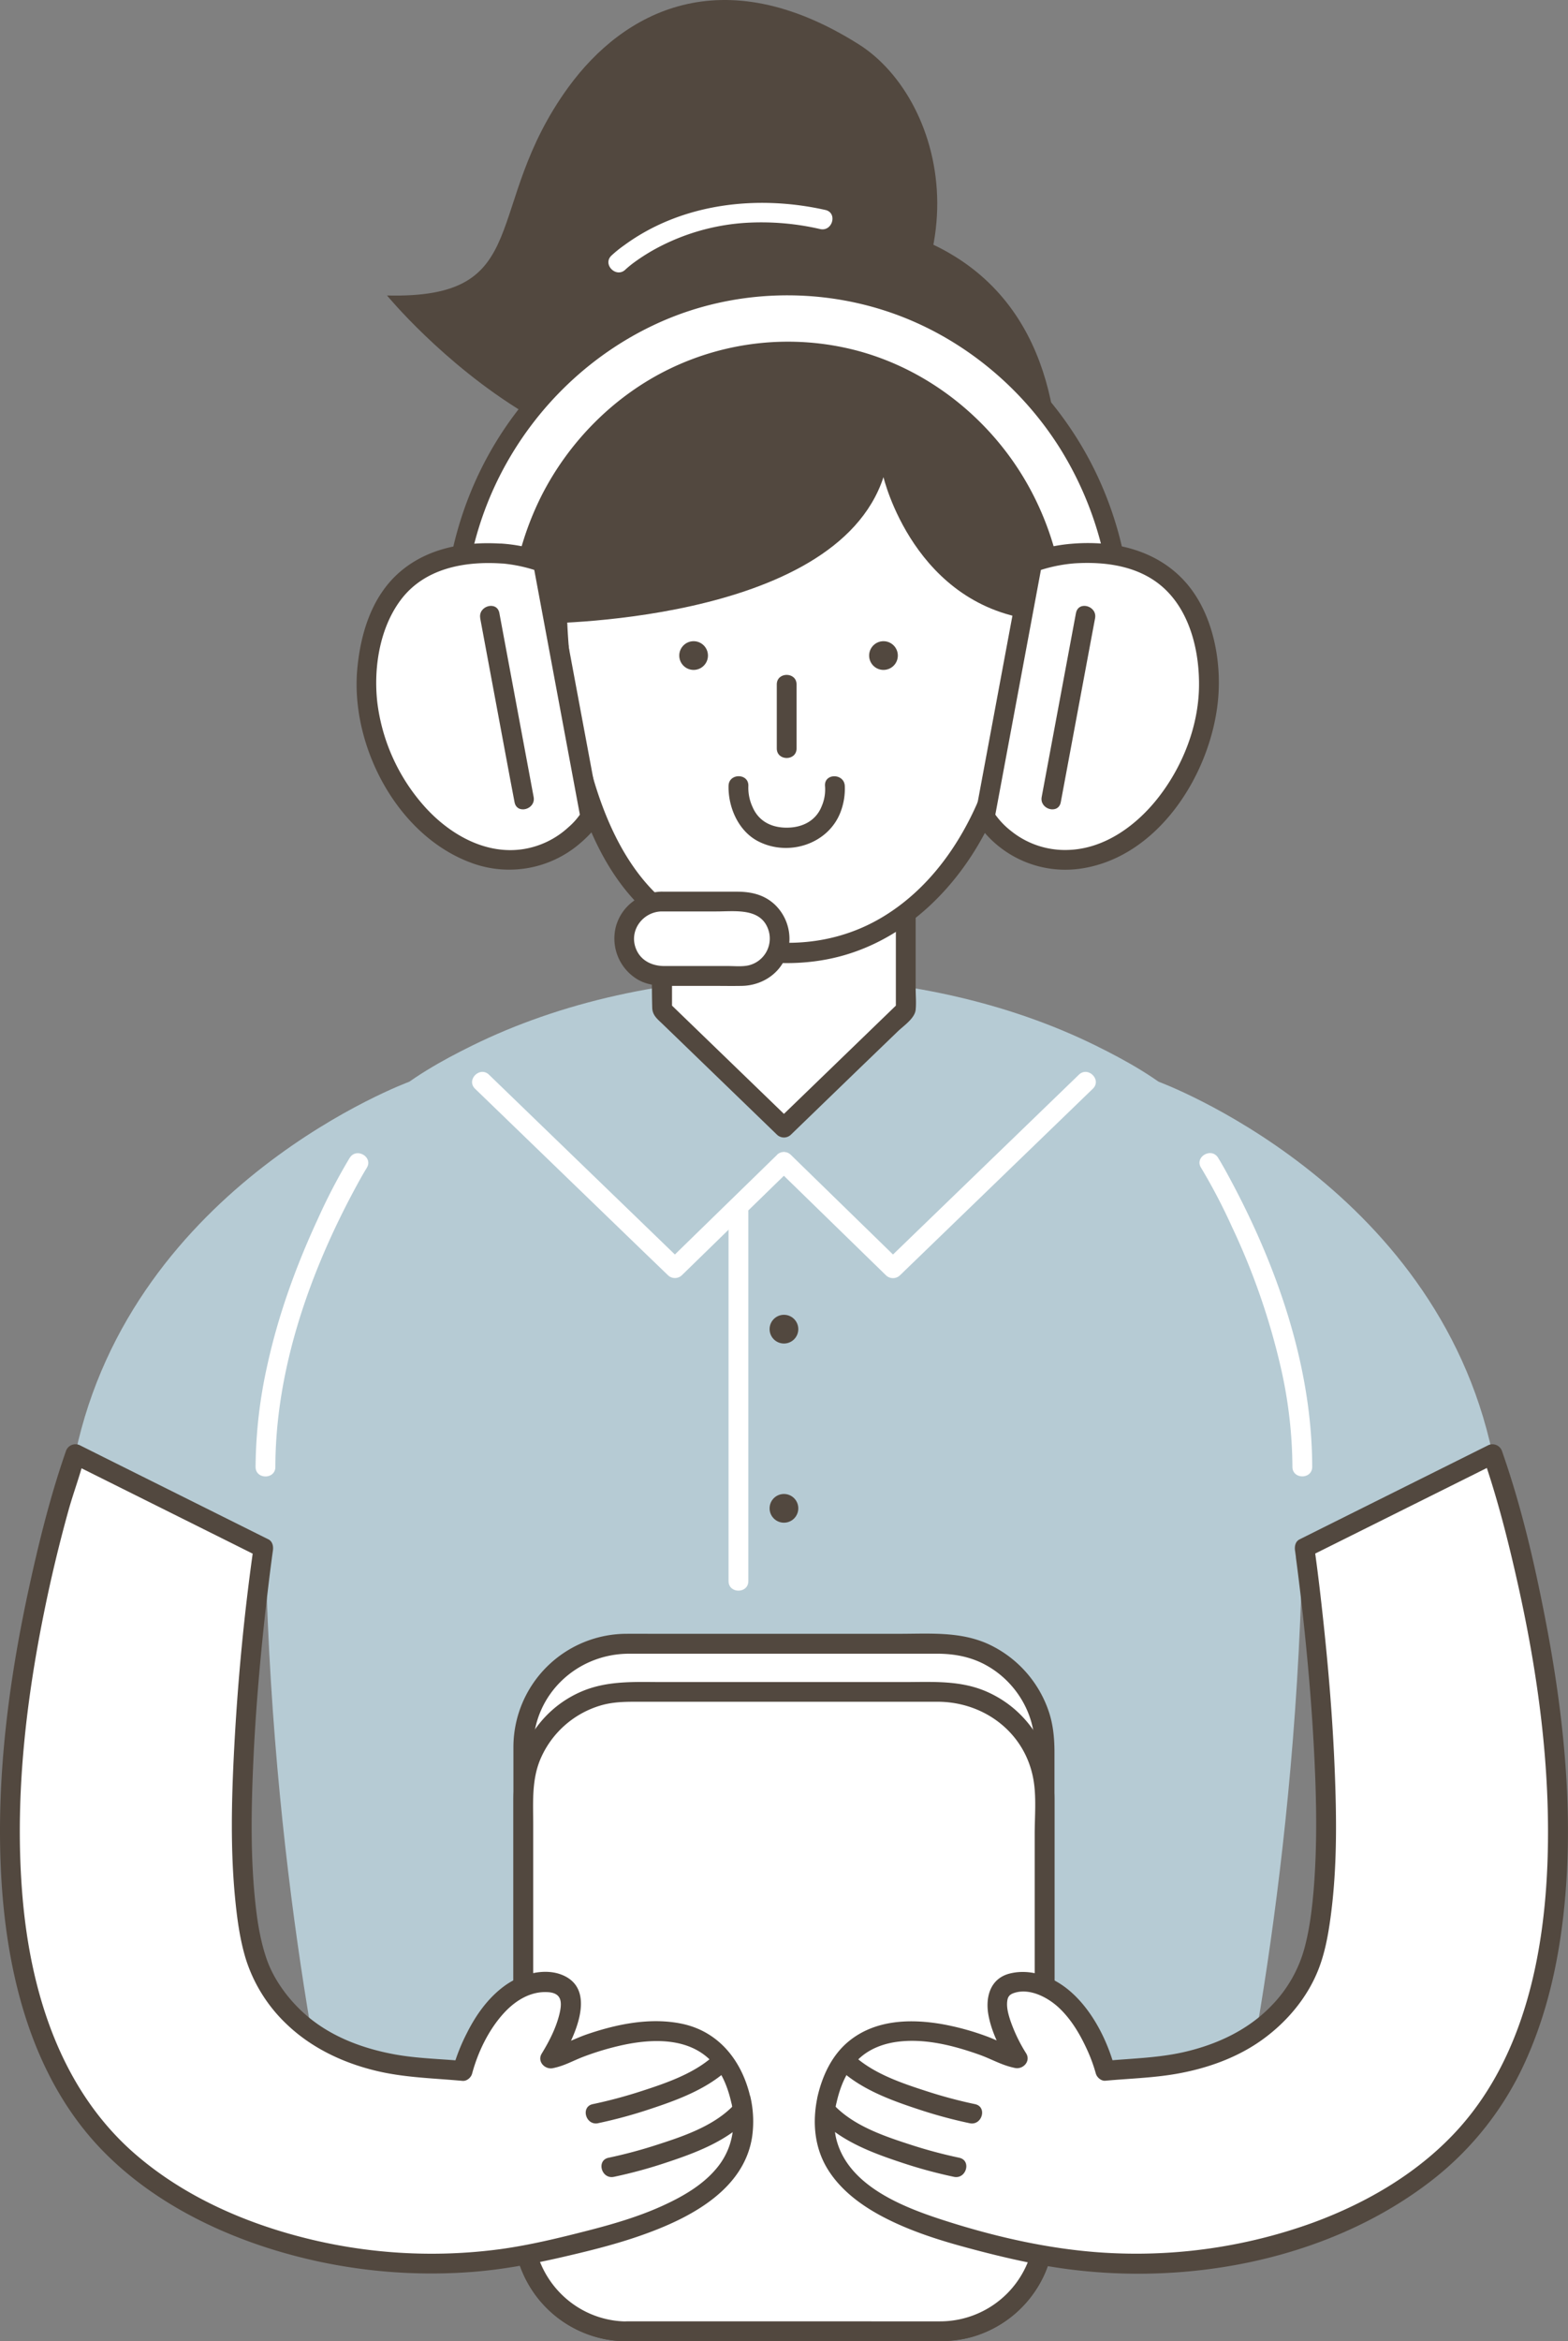 <svg xmlns="http://www.w3.org/2000/svg" viewBox="0 0 950.76 1418.68"><rect x="0" y="0" width="950.76" height="1418.68" fill="#808080" stroke="none"/><defs><style>.cls-1{fill:#52483f;}.cls-2{fill:#b6cbd4;}.cls-3{fill:#fff;}</style></defs><g id="Layer_2" data-name="Layer 2"><g id="圖層_3" data-name="圖層 3"><path class="cls-1" d="M493.4,253.58c109.71-80.17,80.91-192.9,27.34-226.7C437.55-25.61,377.82,7.31,344.67,52.8c-53.18,73-19.66,128.46-110,126.25C234.66,179.05,370.11,343.66,493.4,253.58Z"/><path class="cls-2" d="M664.25,633.5c-52.56-25.88-118-41.24-188.9-41.24h0c-70.93,0-136.35,15.36-188.9,41.24-75.88,37.37-135.35,86.91-124.08,349.36,8.45,196.63,45.14,341,45.14,341H743.18s36.69-144.39,45.14-341C799.59,720.41,740.13,670.87,664.25,633.5Z"/><polygon class="cls-3" points="401.48 442.43 401.48 611.9 475.35 683.31 549.21 611.9 549.21 442.43 401.48 442.43"/><path class="cls-1" d="M395.48,442.43V559.79c0,16.92-.47,33.92,0,50.84.13,4.77,3.32,7,6.52,10.12l22.62,21.86,46.48,44.94a6.11,6.11,0,0,0,8.49,0L519,649.43,544.35,625c3.49-3.38,10.34-7.89,10.86-13.12.43-4.25,0-8.77,0-13V442.43a6.08,6.08,0,0,0-6-6H401.48c-7.72,0-7.73,12,0,12H549.21l-6-6V611.9l1.76-4.24-64.76,62.6-9.11,8.8h8.49l-64.76-62.6-9.11-8.8,1.76,4.24V442.43C407.48,434.7,395.48,434.69,395.48,442.43Z"/><path class="cls-3" d="M613.23,378.85a54.84,54.84,0,0,0-15.3,1.95l-25,90.73c9.79,10.22,21.48,18.64,36.75,18.86,30.25.43,57.26-32.72,57.69-63S643.49,379.28,613.23,378.85Z"/><path class="cls-1" d="M613.23,372.85A67.8,67.8,0,0,0,596.34,375a6,6,0,0,0-4.19,4.19l-24.1,87.33a34.12,34.12,0,0,0-.94,3.39c-1.12,6.85,9.16,13.26,14,16.75,12.72,9.07,28.77,12.15,43.77,7.42,27.48-8.67,48-38.15,48.4-66.69.23-15.07-5.74-29.85-17.3-39.7-11.93-10.17-27.34-14.5-42.8-14.86-7.72-.18-7.72,11.82,0,12,23.61.55,47.15,13.93,48.07,39.81.89,24.88-17.51,52.35-42.11,58.59-16.64,4.23-30.83-4.4-42.05-16l1.54,5.84,21.89-79.32,3.15-11.41-4.19,4.19a54.12,54.12,0,0,1,13.7-1.74C621,384.83,621,372.83,613.23,372.85Z"/><path class="cls-3" d="M637.07,415.88s-15.41-2-24.81,9.79-3,32.23,8.24,30.43,15.87-10.77,13-18.73-12.74-7.45-24.28-1.28"/><path class="cls-1" d="M637.07,409.88c-20.29-2.42-38.59,15-34.71,35.44,2,10.35,10.16,18.9,21.22,16.27s19.17-13.2,16-24.72c-4.4-16-22.55-11.59-33.45-6-6.86,3.54-.8,13.9,6.06,10.36,4.26-2.2,19.76-8.06,15.69,3.19a9.73,9.73,0,0,1-8.34,5.74c-2.57-.07-3.91-2.56-4.76-4.75-5.53-14.38,9.07-25.15,22.28-23.57,7.66.91,7.59-11.1,0-12Z"/><path class="cls-3" d="M349.46,378.85a54.84,54.84,0,0,1,15.3,1.95l25,90.73c-9.79,10.22-21.48,18.64-36.74,18.86-30.26.43-57.27-32.72-57.7-63S319.21,379.28,349.46,378.85Z"/><path class="cls-1" d="M349.46,384.85a54.19,54.19,0,0,1,13.71,1.74L359,382.4l21.88,79.31L384,473.13l1.55-5.84c-9.95,10.24-22.19,18.58-37.14,16.9-12.8-1.44-24-9.49-32.08-19.09C301.06,447,294,417,312.54,398.59c9.72-9.64,23.55-13.43,36.92-13.74,7.71-.18,7.74-12.18,0-12-26.82.62-54.28,15.15-59.19,43.63s12.15,59.87,37.44,73.37c13.51,7.2,29.21,8.69,43.44,2.64A66.93,66.93,0,0,0,390.83,479c3.14-3,5.55-5.54,4.5-10-3.53-14.92-8.19-29.65-12.26-44.43l-12.52-45.36a6,6,0,0,0-4.19-4.19,67.88,67.88,0,0,0-16.9-2.17C341.74,372.83,341.73,384.83,349.46,384.85Z"/><path class="cls-3" d="M325.62,415.88s15.42-2,24.81,9.79,2.95,32.23-8.24,30.43-15.86-10.77-12.95-18.73,12.75-7.45,24.28-1.28"/><path class="cls-1" d="M325.62,421.88c13.26-1.58,27.74,9.18,22.28,23.57-.73,1.93-2,4.49-4.3,4.75-3.36.39-7.67-2.64-8.79-5.74-4.08-11.27,11.47-5.36,15.69-3.19,6.85,3.54,12.92-6.81,6.05-10.36-9.53-4.92-25-9.92-31.79,1.94-5.77,10-.45,22.39,9.57,27,10.88,5.05,20.95.35,25-10.74a28.79,28.79,0,0,0-7.6-30.87,34.65,34.65,0,0,0-26.07-8.41c-7.58.9-7.67,12.91,0,12Z"/><path class="cls-3" d="M474.16,222.66c-125.3.66-146.83,88.87-132.88,188.45,7.88,56.22,24.37,130,81.38,154.41,83.61,35.8,156.41-11.57,183.65-98.41S653.91,221.7,474.16,222.66Z"/><path class="cls-1" d="M474.16,216.66c-37.41.3-77,8.3-104.76,35.16-23.34,22.58-33.53,54.38-36.68,86-3.69,37.07,1.4,75.23,9.07,111.5,8.22,38.88,22.54,81.33,54.58,107.16,31.12,25.08,77.5,33.39,115.7,22.28,38.53-11.2,68.3-41.17,86.26-76.25,14-27.39,22-58.44,27.09-88.69,4.72-27.9,6.51-56.45,2.23-84.54-4.08-26.75-14.68-52.8-33.77-72.39-23.13-23.76-55.4-34.66-87.66-38.51a264.16,264.16,0,0,0-32.06-1.71c-7.72,0-7.73,12,0,12,33.67-.1,69.11,5,97.29,24.76,20.79,14.58,34.28,36.71,40.85,61,13.2,48.66,3.33,102.47-11.32,149.67-11.3,36.4-32.43,71.46-65.74,91.52S462.36,575.42,427,560.89c-36.57-15-55.92-51.39-66.76-87.47A396.85,396.85,0,0,1,343.6,365.15c-.35-30.47,3.92-62.61,20.89-88.64,17.72-27.18,47.58-40.86,78.83-45.65a213.66,213.66,0,0,1,30.84-2.2C481.88,228.59,481.9,216.59,474.16,216.66Z"/><path class="cls-3" d="M447.76,476.16s-.83,31.4,28.79,31.4c31.75,0,29.69-31.4,29.69-31.4"/><path class="cls-1" d="M441.76,476.16c-.28,12.83,5.79,27,17.39,33.32,18.54,10,43.32,2.15,50.65-17.78a39.53,39.53,0,0,0,2.44-15.54c-.46-7.67-12.46-7.72-12,0a25.53,25.53,0,0,1-2,12.35c-3.35,8.57-11.23,12.76-20.28,13-9.45.29-17.69-3.42-21.58-12.36a27.9,27.9,0,0,1-2.61-13c.17-7.72-11.83-7.72-12,0Z"/><circle class="cls-1" cx="420.57" cy="397.24" r="8.7"/><circle class="cls-1" cx="535.7" cy="397.24" r="8.7"/><line class="cls-3" x1="477.01" y1="414.74" x2="477.01" y2="453.52"/><path class="cls-1" d="M471,414.74v38.78c0,7.72,12,7.73,12,0V414.74c0-7.72-12-7.73-12,0Z"/><path class="cls-1" d="M325.62,377.84s180.65,1,210.08-88.71c0,0,18.55,79.08,93.82,86.71,0,0,76.35-244.79-152.51-244.79S325.62,377.84,325.62,377.84Z"/><path class="cls-3" d="M379.22,163.36c.4-.39.83-.76,1.26-1.13s.93-.8,1.41-1.19l.91-.73.38-.31a118.53,118.53,0,0,1,14.38-9.26,131.9,131.9,0,0,1,54.1-15.68,158.32,158.32,0,0,1,45.62,3.74c7.52,1.69,10.73-9.87,3.19-11.57-41.32-9.28-87.07-4.15-121.91,21.34a75.29,75.29,0,0,0-7.83,6.31c-5.57,5.36,2.92,13.84,8.49,8.48Z"/><rect class="cls-3" x="317.31" y="996.07" width="316.08" height="416.6" rx="62.55"/><path class="cls-1" d="M379.86,1418.66H565.74c8.68,0,17.27-.49,25.64-3.16a69.37,69.37,0,0,0,41.85-37.16c6.66-14.84,6.15-29.87,6.15-45.58V1062c0-8.12-.67-16.18-3.16-24a69.39,69.39,0,0,0-37.15-41.85c-17-7.64-35.4-6.15-53.54-6.15H394.66c-4.85,0-9.71-.05-14.56,0a68.74,68.74,0,0,0-68.79,68.55c0,2.74,0,5.49,0,8.23V1340c0,3.32,0,6.65,0,10a68.74,68.74,0,0,0,68.55,68.71c7.72.09,7.73-11.91,0-12-31.8-.36-56.48-26.36-56.55-57.83,0-12.69,0-25.38,0-38.07V1155.32c0-32.23-.32-64.47,0-96.69.31-32,26.52-56.5,58.06-56.56,17,0,34,0,51,0H568.18c10.86,0,21.24,2,30.75,7.53,16,9.24,27.07,26.27,28.31,44.81.67,10,.14,20.14.14,30.13V1348c0,28.86-20.12,54.67-49.57,58.29-13.72,1.69-28.26.39-42,.39H379.86C372.14,1406.66,372.12,1418.66,379.86,1418.66Z"/><rect class="cls-3" x="317.31" y="1025.21" width="316.08" height="387.45" rx="62.55"/><path class="cls-1" d="M379.86,1418.66h180.4c3.52,0,7,0,10.58,0a68.75,68.75,0,0,0,68.55-68.59c0-3,0-6,0-9v-250.7c0-28.17-15.18-54.17-41.55-65.5-16-6.86-33-5.62-49.89-5.62H402.07c-17.23,0-34.24-1.12-50.44,6.15-25.84,11.59-40.32,37.49-40.32,65.2v250.86c0,2.89,0,5.78,0,8.67a68.74,68.74,0,0,0,68.55,68.57c7.72.09,7.73-11.91,0-12-31.47-.35-56.44-26.08-56.55-57.39,0-11.79,0-23.59,0-35.39V1105.74c0-13.39-1-27,4.3-39.64a57.4,57.4,0,0,1,37.48-32.92c6.7-1.83,13.38-2,20.22-2H568.44c28.24,0,53.13,18.61,58.17,47.09,1.89,10.64.78,22.4.78,33.14v142.08c0,32.18.3,64.37,0,96.55a57.35,57.35,0,0,1-57.23,56.59c-14.35.06-28.69,0-43,0H379.86C372.14,1406.66,372.12,1418.66,379.86,1418.66Z"/><path class="cls-2" d="M248.19,655.47S80.37,716.84,45.65,881.12l114,56.82S264.46,779.23,248.19,655.47Z"/><path class="cls-3" d="M212.05,701.57A356.37,356.37,0,0,0,192.55,739c-13.16,28.43-23.92,58.14-30.58,88.79a289.91,289.91,0,0,0-7,61.08c0,7.72,12,7.73,12,0,.09-58.93,20.76-117.7,48.55-169.11,2.2-4.07,4.44-8.14,6.87-12.09,4.06-6.59-6.32-12.63-10.37-6Z"/><path class="cls-3" d="M449.25,1272.52c-14.67-67.28-91.48-35.32-111.9-26-1.21.26-2.45.51-3.71.76,4.95-8.08,27.39-47.36-4.07-46.28-35.07,1.21-49.1,53.77-49.1,53.77l-13.5-1.24c-41.88-1.19-85.43-14-107.35-56.08-29.15-56,.07-259.54.07-259.54l-114-56.82S-57.64,1177.6,69.38,1301.88c59.92,58.63,169,83.93,262.36,61.78C387.4,1351.15,462.34,1332.55,449.25,1272.52Z"/><path class="cls-1" d="M455,1270.92c-5-22-19-40-41.75-44.67-19-3.87-39,.21-57,6.33-8.05,2.72-16,7.28-24.2,9l6.77,8.81c8-13.11,23.77-43.06,3.56-53-11.49-5.64-26.74-1.16-36.5,6-10,7.32-17.32,17.65-22.81,28.62a114.68,114.68,0,0,0-8.39,21.22l5.79-4.4c-13.62-1.25-27.4-1.48-40.88-3.92-17.92-3.25-35.59-9.52-50.15-20.71-12.14-9.32-22.81-23-27.64-36.77-3.7-10.54-5.57-21.73-6.8-32.8-3.22-29-2.7-58.36-1.39-87.43,1.27-28.18,3.62-56.31,6.62-84.36q1.72-16,3.74-32,.36-2.79.73-5.57c.08-.63.16-1.26.25-1.89-.28,2.09,0-.13.08-.6.15-1.08.29-2.16.45-3.24.36-2.52-.2-5.51-2.76-6.78l-100-49.85-14-7a6.11,6.11,0,0,0-8.81,3.59c-9.3,26.72-16.2,54.45-22.21,82.07C5.12,1019.24-2.59,1078.88.8,1137.94c3.42,59.74,19.12,122.49,62.39,166.24,27.15,27.46,62.46,46.16,99,57.93a325.76,325.76,0,0,0,123.46,14.62c20.17-1.5,39.82-5.37,59.47-10,16.31-3.81,32.59-8,48.31-13.88,26.93-10,58-26.88,62.65-58.26a66.78,66.78,0,0,0-1-23.7c-1.58-7.55-13.15-4.35-11.58,3.19,2.81,13.43.83,26.89-7.56,38-8.54,11.28-21.5,18.72-34.15,24.49-14.67,6.69-30.33,11.22-45.92,15.21-17.25,4.42-34.72,8.65-52.37,11.08a314.11,314.11,0,0,1-121.29-7.44c-36.37-9.47-72-25.57-100.55-50.42-44.88-39.09-63.11-97.83-68-155.5-4.88-57.52,1.57-115.79,13-172.19Q33,945.9,41.59,915c2.89-10.34,6.78-20.53,9.39-30.92.12-.45.31-.9.46-1.34l-8.81,3.58,100.05,49.86,14,7-2.76-6.77c-5.86,40.88-9.79,82.17-11.94,123.4-1.59,30.57-2.36,61.47.73,92,1.2,11.92,2.88,24,6.4,35.44a93,93,0,0,0,24.62,39.23c15.71,15.11,36.1,24.39,57.24,29,16.31,3.53,33,3.91,49.51,5.43,2.57.23,5.15-2,5.79-4.41,3.54-13.15,10.11-26.72,19.35-36.76,6.95-7.55,16.25-13.35,26.88-12.57,8.36.62,8.45,6.42,6.58,13.78-2.11,8.33-6.16,16.14-10.61,23.44-2.89,4.74,1.86,9.81,6.78,8.82,7.33-1.49,12.21-4.59,19-7.11a168.28,168.28,0,0,1,24.09-7.06c16-3.33,35.21-4.21,48.92,6.3,9.17,7,13.73,17.93,16.2,28.88C445.17,1281.64,456.74,1278.46,455,1270.92Z"/><path class="cls-1" d="M372.24,1319.06a286.51,286.51,0,0,0,32-8.72c16.74-5.54,34.94-12.32,47.8-24.85,5.55-5.4-2.94-13.88-8.48-8.49-11.86,11.55-29.28,17.52-44.72,22.49a286.83,286.83,0,0,1-29.82,8c-7.56,1.56-4.36,13.13,3.19,11.57Z"/><path class="cls-1" d="M362.66,1286.55a286.55,286.55,0,0,0,32-8.73c16.74-5.53,34.94-12.32,47.8-24.85,5.55-5.4-2.94-13.88-8.48-8.48C422.15,1256,404.73,1262,389.29,1267a286.87,286.87,0,0,1-29.82,8c-7.56,1.55-4.36,13.12,3.19,11.57Z"/><path class="cls-2" d="M702.5,655.47S870.33,716.84,905,881.12L791,937.94S686.23,779.23,702.5,655.47Z"/><path class="cls-3" d="M728.28,707.62A352,352,0,0,1,747,743.41a418,418,0,0,1,29.76,85.9,276,276,0,0,1,6.9,59.51c0,7.72,12,7.73,12,0-.1-60.82-21.27-121.4-49.84-174.5-2.31-4.3-4.66-8.6-7.22-12.75-4-6.57-14.43-.55-10.36,6Z"/><path class="cls-3" d="M501.44,1272.52c14.67-67.28,91.48-35.32,111.9-26,1.22.26,2.45.51,3.71.76-4.94-8.08-27.39-47.36,4.07-46.28,35.07,1.21,49.1,53.77,49.1,53.77l13.5-1.24c41.88-1.19,85.44-14,107.35-56.08,29.15-56-.07-259.54-.07-259.54l114-56.82s103.29,296.48-23.73,420.76c-59.91,58.63-169,83.93-262.36,61.78C563.29,1351.15,488.35,1332.55,501.44,1272.52Z"/><path class="cls-1" d="M507.23,1274.11c2.27-10,6.2-19.78,13.9-26.91,6.17-5.7,14.31-8.78,22.55-9.92,16.75-2.31,34.15,2.12,49.85,7.66,7.91,2.79,13.72,6.5,21.93,8.16,4.91,1,9.65-4.09,6.77-8.82a95.57,95.57,0,0,1-9.62-20c-1.18-3.65-2.34-7.69-1.88-11.57.31-2.65,1.23-4.1,4.19-5.08,9.53-3.13,20.57,2.75,27.3,9.11,7.12,6.73,12.27,15.29,16.4,24.12a96.63,96.63,0,0,1,5.82,15.55c.63,2.35,3.21,4.64,5.78,4.41,14.24-1.31,28.59-1.68,42.7-4.11,18.9-3.26,37.73-9.9,53.28-21.33,14.29-10.5,26.26-24.7,32.93-41.23,4.16-10.3,6.18-21.37,7.66-32.33,4.07-30,3.71-60.48,2.46-90.62-1.2-29.23-3.6-58.4-6.7-87.49-1.68-15.8-3.51-31.61-5.77-47.34L794,943.12l100.05-49.85,14-7-8.82-3.58c8.75,25.14,15.32,51.2,21.12,77.15,12.27,54.85,19.92,111.32,18,167.63-1.94,56.76-14.29,117.67-53,161.4-23.79,26.87-55.87,45.73-89.33,58a314.62,314.62,0,0,1-119.25,18.52c-35.87-1.32-72.18-9.45-106.27-20.57-24.91-8.13-57.77-21.47-63.78-50.3a50.09,50.09,0,0,1,.48-20.4c1.57-7.53-10-10.75-11.57-3.19-3.16,15.1-1.84,30.66,6.51,43.93,7.81,12.39,20,21.42,32.76,28.19,15,7.94,31.27,13.37,47.57,17.89,17,4.69,34.25,8.92,51.57,12,79.1,13.83,169.28-1.66,233.76-51.44a190.18,190.18,0,0,0,57.29-72.78c12.6-27.92,19.45-57.88,22.88-88.23,6.76-59.92.38-121.11-11.1-180.06C930.4,947,922.54,913.22,911.33,881c-.17-.49-.33-1-.51-1.48a6.11,6.11,0,0,0-8.81-3.59L802,925.79l-14,7c-2.59,1.29-3.12,4.24-2.76,6.78.13.86.24,1.72.36,2.58.06.41.11.82.17,1.23.24,1.72,0-.24,0,.38.21,1.54.41,3.08.61,4.61q1.68,13,3.14,26c3.05,27.24,5.49,54.57,7,81.95,1.63,29.59,2.44,59.43,0,89-1,11.77-2.44,23.57-5.51,35a79.56,79.56,0,0,1-19.6,34.56c-14.32,15.13-33.47,24-53.57,28.59-15.67,3.56-31.73,3.85-47.67,5.31l5.79,4.4c-4.57-17-13.75-35.14-27.2-46.68-9.78-8.4-23.22-13.8-36.21-10.7-12.09,2.87-15.2,14.3-13.2,25.25,1.89,10.35,7,20.35,12.47,29.27l6.78-8.81c-7.12-1.44-13.91-5.28-20.82-7.77a159.2,159.2,0,0,0-26.33-7.17c-19.45-3.41-40.83-2.73-56.77,10.33-10.39,8.5-16.17,21.15-19.07,34C494,1278.44,505.52,1281.66,507.23,1274.11Z"/><path class="cls-1" d="M581.64,1307.49a286.83,286.83,0,0,1-29.82-8c-15.44-5-32.86-10.94-44.72-22.49-5.53-5.39-14,3.09-8.48,8.49,12.86,12.53,31.07,19.32,47.8,24.85a288.67,288.67,0,0,0,32,8.72c7.54,1.55,10.76-10,3.19-11.57Z"/><path class="cls-1" d="M508.2,1253c12.86,12.53,31.06,19.32,47.8,24.85a286.55,286.55,0,0,0,32,8.73c7.54,1.55,10.76-10,3.19-11.57a286.87,286.87,0,0,1-29.82-8c-15.44-5-32.86-10.93-44.72-22.48-5.53-5.39-14,3.08-8.48,8.48Z"/><path class="cls-3" d="M471.1,708.35l57.71,56.24,8.4,8.18a6.11,6.11,0,0,0,8.49,0l102.41-99,14.54-14.06c5.57-5.37-2.93-13.85-8.48-8.48l-102.42,99-14.54,14.06h8.49L488,708.05l-8.4-8.19c-5.54-5.39-14,3.09-8.49,8.49Z"/><path class="cls-3" d="M471.1,699.86,413.39,756.1,405,764.29h8.48l-102.42-99-14.54-14.06c-5.55-5.37-14,3.11-8.48,8.48l102.42,99,14.54,14a6.09,6.09,0,0,0,8.48,0l57.71-56.24,8.4-8.18c5.54-5.4-2.95-13.88-8.49-8.49Z"/><circle class="cls-1" cx="475.35" cy="805.41" r="8.7"/><circle class="cls-1" cx="475.35" cy="913.98" r="8.7"/><path class="cls-3" d="M441.76,734.24V958.07c0,7.72,12,7.73,12,0V734.24c0-7.72-12-7.73-12,0Z"/><path class="cls-3" d="M640.21,381.7c0-93-73-168.74-162.63-168.74S314.94,288.66,314.94,381.7a173.57,173.57,0,0,0,10.9,60.73H283.7a213.77,213.77,0,0,1-8.76-60.73c0-115.1,90.9-208.74,202.64-208.74S680.21,266.6,680.21,381.7a214.12,214.12,0,0,1-8.75,60.73H629.31A173.34,173.34,0,0,0,640.21,381.7Z"/><path class="cls-1" d="M646.21,381.7c-.15-39-12.7-77.36-36.48-108.35-22.85-29.79-55.17-52-91.65-61.3a164.71,164.71,0,0,0-112.14,11.49c-33.49,16.23-61.11,44.1-77.82,77.29A181.42,181.42,0,0,0,320.06,444l5.78-7.59H283.7l5.78,4.4c-14.84-51-10.12-106.7,14.33-154,21.06-40.72,55.62-73.75,97.7-92.16,42.79-18.71,92.05-20.66,136.32-6,43.38,14.35,80.76,44.53,105,83.17A208.18,208.18,0,0,1,671.15,417.6a220.66,220.66,0,0,1-5.48,23.23l5.79-4.4H629.31L635.1,444a183.5,183.5,0,0,0,11.11-62.32c0-7.72-12-7.73-12,0a173.18,173.18,0,0,1-10.68,59.13c-1.37,3.72,2.15,7.6,5.78,7.6h42.15a6.11,6.11,0,0,0,5.78-4.41C692.93,390.13,687.68,331.36,662,281.4c-22.11-43-59-78.38-103.52-97.58-45.62-19.69-97.79-22.29-145-6.5-45.93,15.37-85.35,47-111.15,87.93C273.52,311,263.1,366.7,272.28,419.87A222,222,0,0,0,277.91,444a6.13,6.13,0,0,0,5.79,4.41h42.14c3.64,0,7.15-3.88,5.79-7.6a170.54,170.54,0,0,1,1.65-122.53,162,162,0,0,1,67.18-78.21,152,152,0,0,1,102-19.11,156.56,156.56,0,0,1,89.41,49.54c27.46,30.34,42.18,70.4,42.34,111.18C634.24,389.42,646.24,389.44,646.21,381.7Z"/><path class="cls-3" d="M651.09,335.4A91.28,91.28,0,0,0,626,340.8L597.22,495s15.64,26.17,48.66,26.11c50.42-.09,90.44-62.4,86.89-112.69S701.38,331.84,651.09,335.4Z"/><path class="cls-1" d="M651.09,329.4a98.44,98.44,0,0,0-25,5c-3,1-5.16,2.21-6,5.38-.78,2.95-1.13,6.09-1.69,9.08l-7.81,41.89-17.51,93.93c-.52,2.76-1.21,5.55-1.56,8.33-.58,4.65,2,7.33,4.82,10.74a64.6,64.6,0,0,0,56.37,22.92c49.29-5.44,82.37-58.44,86-104.34,1.72-21.78-2.93-46.84-16-64.75-12.69-17.34-31.91-26.1-53-28.07a116.42,116.42,0,0,0-18.58-.12c-7.67.5-7.72,12.5,0,12,20.31-1.33,41.93,1.84,56.73,17.06,14.52,14.92,19.54,37.89,19.15,58.12-.46,23.63-9.79,47.36-24.12,66-13.33,17.35-33.08,32-55.72,32.47A52.09,52.09,0,0,1,613,503.49a47.37,47.37,0,0,1-10.63-11.55l.6,4.62,25.17-135,3.57-19.15-4.19,4.19a91.34,91.34,0,0,1,23.53-5.19C658.73,340.78,658.8,328.77,651.09,329.4Z"/><path class="cls-1" d="M652.41,371.46l-18.16,97.4-2.62,14.06c-1.41,7.55,10.15,10.79,11.57,3.19l18.16-97.39L664,374.65c1.41-7.55-10.15-10.78-11.57-3.19Z"/><path class="cls-3" d="M304.07,335.4a91.36,91.36,0,0,1,25.12,5.4L357.93,495s-15.63,26.17-48.66,26.11c-50.41-.09-90.44-62.4-86.88-112.69S253.77,331.84,304.07,335.4Z"/><path class="cls-1" d="M304.07,341.4a91.27,91.27,0,0,1,23.52,5.19l-4.19-4.19,25.17,135,3.58,19.16.6-4.62a41.78,41.78,0,0,1-8.19,9.42,52.32,52.32,0,0,1-26.67,13.07C295,518.26,273.31,506,258.23,489.6a115.93,115.93,0,0,1-29.45-64c-2.34-20.75,1.37-44.83,14.09-61.91,14.33-19.26,38.54-23.74,61.2-22.25,7.71.5,7.67-11.5,0-12-21.82-1.43-44.43,2.42-61.45,17s-23.88,36.94-25.94,58.47c-4.46,46.66,24,101.54,69.3,118a65.82,65.82,0,0,0,65-11.26c4.32-3.63,9.27-8.32,12-13.38,1.46-2.77.7-5.36.17-8.21L347,403.6,338.3,357l-2.59-13.89c-.84-4.49-1.46-6.91-6.63-8.73a98.88,98.88,0,0,0-25-5C296.37,328.77,296.41,340.77,304.07,341.4Z"/><path class="cls-1" d="M291.17,374.65l18.16,97.4L312,486.11c1.41,7.59,13,4.37,11.57-3.19l-18.16-97.39-2.62-14.07c-1.42-7.58-13-4.37-11.58,3.19Z"/><rect class="cls-3" x="378.5" y="546.29" width="94.35" height="45.08" rx="22.54"/><path class="cls-1" d="M401,552.29h33.45c11.64,0,27.7-2.45,31.76,12.16a16.7,16.7,0,0,1-12.2,20.49c-4,.92-8.54.43-12.59.43-12.87,0-25.74,0-38.61,0-7.85,0-15-3.63-17.57-11.53-3.46-10.69,4.86-21.23,15.76-21.55,7.71-.24,7.74-12.24,0-12-12.71.38-24,8.52-27.51,21a28.89,28.89,0,0,0,12,31.51c6.46,4.3,13.64,4.6,21.06,4.6h25c6.11,0,12.25.12,18.36,0,11.08-.23,21.43-6.23,26.14-16.47a28.69,28.69,0,0,0-6.59-33.11c-6.48-5.85-14.26-7.5-22.69-7.5H401C393.32,540.29,393.31,552.29,401,552.29Z"/></g></g></svg>